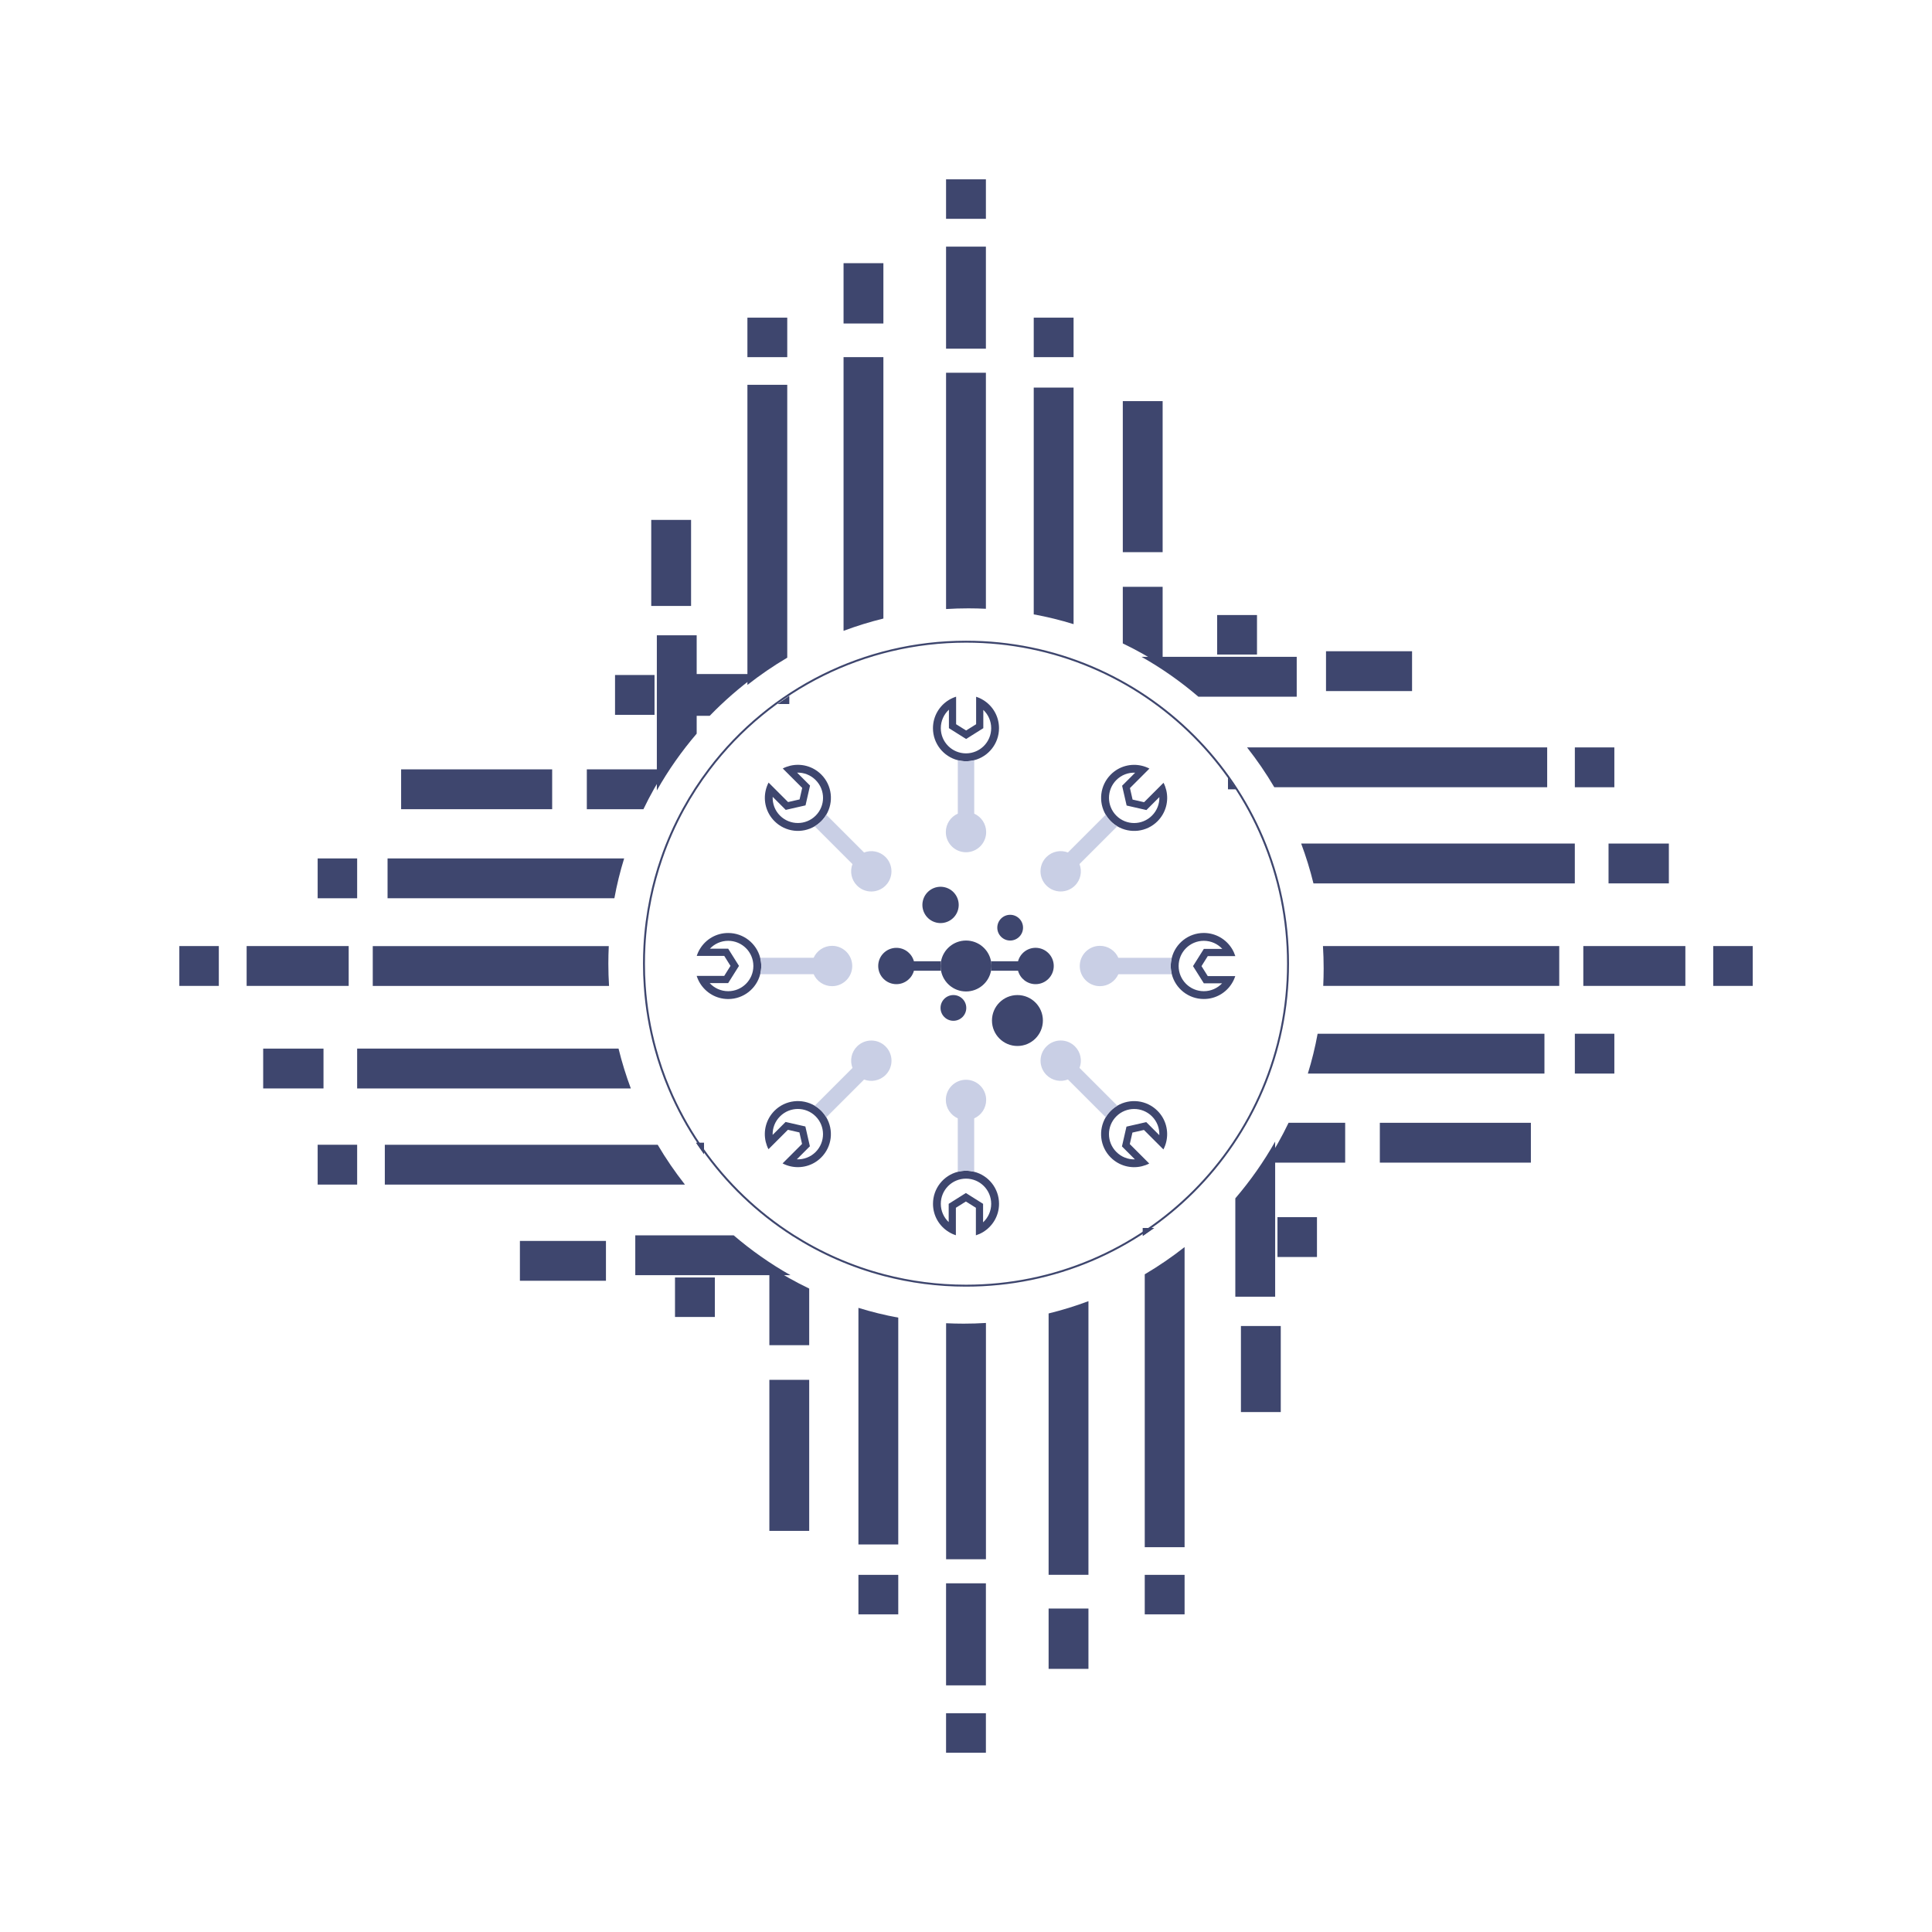 <?xml version="1.0" ?><svg id="Layer_1" style="enable-background:new 0 0 500 500;" version="1.1" viewBox="0 0 500 500" xml:space="preserve" xmlns="http://www.w3.org/2000/svg" xmlns:xlink="http://www.w3.org/1999/xlink"><style type="text/css">
	.st0{fill:#3E466E;}
	.st1{fill:#C9CFE5;}
	.st2{fill:none;stroke:#3E466E;stroke-miterlimit:10;}
	.st3{fill:#3E466E;stroke:#3E466E;stroke-width:0.5;stroke-miterlimit:10;}
	.st4{fill:none;stroke:#3E466E;stroke-width:0.5;stroke-miterlimit:10;}
</style><g><g><g><path class="st0" d="M254.48,181.18c-0.58-0.36-1.2-0.65-1.86-0.86v7.11l-2.59,1.62l-2.59-1.62v-7.13     c-0.66,0.21-1.28,0.49-1.86,0.84c-2.47,1.5-4.13,4.21-4.13,7.32c0,3.99,2.73,7.34,6.42,8.28c0.68,0.17,1.39,0.27,2.12,0.27     c0.73,0,1.45-0.09,2.13-0.27c3.69-0.94,6.42-4.29,6.42-8.28C258.55,185.38,256.92,182.68,254.48,181.18z M250,194.97     c-3.6,0-6.52-2.92-6.52-6.52c0-1.89,0.81-3.6,2.1-4.79v4.79l4.45,2.8l4.45-2.8v-4.73c1.26,1.19,2.04,2.87,2.04,4.73     C256.52,192.06,253.6,194.97,250,194.97z"/><path class="st1" d="M255.22,215.34c0,2.88-2.34,5.22-5.22,5.22c-2.88,0-5.22-2.34-5.22-5.22c0-2.13,1.27-3.96,3.1-4.77v-13.83     c0.68,0.17,1.39,0.27,2.12,0.27c0.73,0,1.45-0.09,2.13-0.27v13.83C253.95,211.39,255.22,213.22,255.22,215.34z"/></g><g><path class="st0" d="M204.5,198.17c-0.66,0.16-1.31,0.39-1.92,0.71l5.03,5.03l-0.68,2.98l-2.98,0.68l-5.04-5.04     c-0.32,0.61-0.56,1.25-0.72,1.91c-0.69,2.81,0.06,5.9,2.26,8.09c2.82,2.82,7.12,3.26,10.4,1.31c0.6-0.36,1.17-0.8,1.69-1.31     c0.52-0.52,0.96-1.09,1.31-1.69c1.94-3.28,1.51-7.58-1.31-10.4C210.35,198.26,207.29,197.5,204.5,198.17z M211.09,211.09     c-2.54,2.54-6.67,2.54-9.22,0c-1.34-1.34-1.97-3.11-1.9-4.87l3.38,3.38l5.12-1.17l1.17-5.12l-3.35-3.35     c1.73-0.05,3.47,0.59,4.79,1.91C213.64,204.42,213.64,208.55,211.09,211.09z"/><path class="st1" d="M229.18,221.8c2.04,2.04,2.04,5.35,0,7.39c-2.04,2.04-5.34,2.04-7.38,0c-1.5-1.5-1.9-3.7-1.18-5.56     l-9.78-9.78c0.6-0.36,1.17-0.79,1.69-1.31c0.52-0.52,0.96-1.09,1.31-1.69l9.78,9.78C225.49,219.9,227.68,220.3,229.18,221.8z"/></g><g><path class="st0" d="M181.18,245.52c-0.36,0.58-0.65,1.2-0.86,1.86h7.11l1.62,2.59l-1.62,2.59h-7.13     c0.21,0.66,0.49,1.28,0.84,1.86c1.5,2.47,4.21,4.13,7.32,4.13c3.99,0,7.34-2.73,8.28-6.42c0.17-0.68,0.27-1.39,0.27-2.12     s-0.09-1.45-0.27-2.13c-0.94-3.69-4.29-6.42-8.28-6.42C185.38,241.45,182.68,243.08,181.18,245.52z M194.97,250     c0,3.6-2.92,6.52-6.52,6.52c-1.89,0-3.6-0.81-4.79-2.1h4.79l2.8-4.45l-2.8-4.45h-4.73c1.19-1.26,2.87-2.04,4.73-2.04     C192.06,243.48,194.97,246.4,194.97,250z"/><path class="st1" d="M215.34,244.78c2.88,0,5.22,2.34,5.22,5.22c0,2.88-2.34,5.22-5.22,5.22c-2.13,0-3.96-1.27-4.77-3.1h-13.83     c0.17-0.68,0.27-1.39,0.27-2.12c0-0.73-0.09-1.45-0.27-2.13h13.83C211.39,246.05,213.22,244.78,215.34,244.78z"/></g><g><path class="st0" d="M198.17,295.5c0.16,0.66,0.39,1.31,0.71,1.92l5.03-5.03l2.98,0.68l0.68,2.98l-5.04,5.04     c0.61,0.32,1.25,0.56,1.91,0.72c2.81,0.69,5.9-0.06,8.09-2.26c2.82-2.82,3.26-7.12,1.31-10.4c-0.36-0.6-0.8-1.17-1.31-1.69     c-0.52-0.52-1.09-0.96-1.69-1.31c-3.28-1.94-7.58-1.51-10.4,1.31C198.26,289.65,197.5,292.71,198.17,295.5z M211.09,288.91     c2.54,2.54,2.54,6.67,0,9.22c-1.34,1.34-3.11,1.97-4.87,1.9l3.38-3.38l-1.17-5.12l-5.12-1.17l-3.35,3.35     c-0.05-1.73,0.59-3.47,1.91-4.79C204.42,286.36,208.55,286.36,211.09,288.91z"/><path class="st1" d="M221.8,270.82c2.04-2.04,5.35-2.04,7.39,0c2.04,2.04,2.04,5.34,0,7.38c-1.5,1.5-3.7,1.9-5.56,1.18     l-9.78,9.78c-0.36-0.6-0.79-1.17-1.31-1.69c-0.52-0.52-1.09-0.96-1.69-1.31l9.78-9.78C219.9,274.51,220.3,272.32,221.8,270.82z"/></g><g><path class="st0" d="M245.52,318.82c0.58,0.36,1.2,0.65,1.86,0.86v-7.11l2.59-1.62l2.59,1.62v7.13c0.66-0.21,1.28-0.49,1.86-0.84     c2.47-1.5,4.13-4.21,4.13-7.32c0-3.99-2.73-7.34-6.42-8.28c-0.68-0.17-1.39-0.27-2.12-0.27c-0.73,0-1.45,0.09-2.13,0.27     c-3.69,0.94-6.42,4.29-6.42,8.28C241.45,314.62,243.08,317.32,245.52,318.82z M250,305.03c3.6,0,6.52,2.92,6.52,6.52     c0,1.89-0.81,3.6-2.1,4.79v-4.79l-4.45-2.8l-4.45,2.8v4.73c-1.26-1.19-2.04-2.87-2.04-4.73     C243.48,307.94,246.4,305.03,250,305.03z"/><path class="st1" d="M244.78,284.66c0-2.88,2.34-5.22,5.22-5.22c2.88,0,5.22,2.34,5.22,5.22c0,2.13-1.27,3.96-3.1,4.77v13.83     c-0.68-0.17-1.39-0.27-2.12-0.27c-0.73,0-1.45,0.09-2.13,0.27v-13.83C246.05,288.61,244.78,286.78,244.78,284.66z"/></g><g><path class="st0" d="M295.5,301.83c0.66-0.16,1.31-0.39,1.92-0.71l-5.03-5.03l0.68-2.98l2.98-0.68l5.04,5.04     c0.32-0.61,0.56-1.25,0.72-1.91c0.69-2.81-0.06-5.9-2.26-8.09c-2.82-2.82-7.12-3.26-10.4-1.31c-0.6,0.36-1.17,0.8-1.69,1.31     c-0.52,0.52-0.96,1.09-1.31,1.69c-1.94,3.28-1.51,7.58,1.31,10.4C289.65,301.74,292.71,302.5,295.5,301.83z M288.91,288.91     c2.54-2.54,6.67-2.54,9.22,0c1.34,1.34,1.97,3.11,1.9,4.87l-3.38-3.38l-5.12,1.17l-1.17,5.12l3.35,3.35     c-1.73,0.05-3.47-0.59-4.79-1.91C286.36,295.58,286.36,291.45,288.91,288.91z"/><path class="st1" d="M270.82,278.2c-2.04-2.04-2.04-5.35,0-7.39c2.04-2.04,5.34-2.04,7.38,0c1.5,1.5,1.9,3.7,1.18,5.56l9.78,9.78     c-0.6,0.36-1.17,0.79-1.69,1.31c-0.52,0.52-0.96,1.09-1.31,1.69l-9.78-9.78C274.51,280.1,272.32,279.7,270.82,278.2z"/></g><g><path class="st0" d="M318.82,254.48c0.36-0.58,0.65-1.2,0.86-1.86h-7.11l-1.62-2.59l1.62-2.59h7.13     c-0.21-0.66-0.49-1.28-0.84-1.86c-1.5-2.47-4.21-4.13-7.32-4.13c-3.99,0-7.34,2.73-8.28,6.42c-0.17,0.68-0.27,1.39-0.27,2.12     c0,0.73,0.09,1.45,0.27,2.13c0.94,3.69,4.29,6.42,8.28,6.42C314.62,258.55,317.32,256.92,318.82,254.48z M305.03,250     c0-3.6,2.92-6.52,6.52-6.52c1.89,0,3.6,0.81,4.79,2.1h-4.79l-2.8,4.45l2.8,4.45h4.73c-1.19,1.26-2.87,2.04-4.73,2.04     C307.94,256.52,305.03,253.6,305.03,250z"/><path class="st1" d="M284.66,255.22c-2.88,0-5.22-2.34-5.22-5.22c0-2.88,2.34-5.22,5.22-5.22c2.13,0,3.96,1.27,4.77,3.1h13.83     c-0.17,0.68-0.27,1.39-0.27,2.12c0,0.73,0.09,1.45,0.27,2.13h-13.83C288.61,253.95,286.78,255.22,284.66,255.22z"/></g><g><path class="st0" d="M301.83,204.5c-0.16-0.66-0.39-1.31-0.71-1.92l-5.03,5.03l-2.98-0.68l-0.68-2.98l5.04-5.04     c-0.61-0.32-1.25-0.56-1.91-0.72c-2.81-0.69-5.9,0.06-8.09,2.26c-2.82,2.82-3.26,7.12-1.31,10.4c0.36,0.6,0.8,1.17,1.31,1.69     c0.52,0.52,1.09,0.96,1.69,1.31c3.28,1.94,7.58,1.51,10.4-1.31C301.74,210.35,302.5,207.29,301.83,204.5z M288.91,211.09     c-2.54-2.54-2.54-6.67,0-9.22c1.34-1.34,3.11-1.97,4.87-1.9l-3.38,3.38l1.17,5.12l5.12,1.17l3.35-3.35     c0.05,1.73-0.59,3.47-1.91,4.79C295.58,213.64,291.45,213.64,288.91,211.09z"/><path class="st1" d="M278.2,229.18c-2.04,2.04-5.35,2.04-7.39,0c-2.04-2.04-2.04-5.34,0-7.38c1.5-1.5,3.7-1.9,5.56-1.18     l9.78-9.78c0.36,0.6,0.79,1.17,1.31,1.69c0.52,0.52,1.09,0.96,1.69,1.31l-9.78,9.78C280.1,225.49,279.7,227.68,278.2,229.18z"/></g><path class="st0" d="M256.59,250c0,0.42-0.04,0.83-0.11,1.23c-0.57,3.05-3.25,5.36-6.47,5.36c-3.22,0-5.9-2.31-6.47-5.36    c-0.07-0.4-0.11-0.81-0.11-1.23c0-0.42,0.04-0.83,0.11-1.23c0.57-3.05,3.25-5.36,6.47-5.36c3.22,0,5.9,2.31,6.47,5.36    C256.55,249.17,256.59,249.58,256.59,250z"/><circle class="st0" cx="263.31" cy="264.11" r="6.59"/><circle class="st0" cx="261.43" cy="240.08" r="3.33"/><circle class="st0" cx="246.74" cy="260.85" r="3.33"/><ellipse class="st0" cx="243.41" cy="234.07" rx="4.7" ry="4.7" transform="matrix(0.23 -0.973 0.973 0.23 -40.32 417.195)"/><path class="st0" d="M243.41,250c0,0.42,0.04,0.83,0.11,1.23h-7c-0.54,2-2.37,3.47-4.54,3.47c-2.6,0-4.7-2.11-4.7-4.7    c0-2.6,2.11-4.7,4.7-4.7c2.17,0,4,1.47,4.54,3.48h7C243.45,249.17,243.41,249.58,243.41,250z"/><path class="st0" d="M272.71,250c0,2.6-2.11,4.7-4.7,4.7c-2.17,0-4-1.47-4.54-3.47h-7c0.07-0.4,0.11-0.81,0.11-1.23    c0-0.42-0.04-0.83-0.11-1.23h7c0.54-2,2.37-3.48,4.54-3.48C270.61,245.3,272.71,247.4,272.71,250z"/></g><g><g><path class="st2" d="M181.7,296.26v0.89c-0.21-0.29-0.41-0.59-0.61-0.89H181.7z"/><path class="st2" d="M181.7,296.26v0.89c-0.21-0.29-0.41-0.59-0.61-0.89H181.7z"/><g><path class="st0" d="M100.3,222.16h61.23c-1.04,3.36-1.89,6.8-2.53,10.31h-58.7V222.16z"/></g><g><rect class="st0" height="10.31" width="39.09" x="103.81" y="199.11"/></g><g><path class="st0" d="M151.87,199.11h20.45c-2.14,3.3-4.09,6.74-5.8,10.31h-14.65V199.11z"/></g><g><rect class="st0" height="10.31" width="10.22" x="159.17" y="174.69"/></g><g><rect class="st0" height="10.31" width="10.22" x="82.21" y="222.16"/></g><g><rect class="st0" height="10.31" width="10.22" x="46.41" y="244.84"/></g><g><rect class="st0" height="10.31" width="10.22" x="82.21" y="296.26"/></g><g><rect class="st0" height="10.31" width="26.41" x="63.83" y="244.84"/></g><g><path class="st0" d="M160.08,271.38c0.86,3.52,1.93,6.96,3.18,10.31H92.43v-10.31H160.08z"/></g><g><path class="st0" d="M170.21,296.26c2.12,3.6,4.48,7.04,7.05,10.31H99.59v-10.31H170.21z"/><path class="st0" d="M181.7,296.26v0.89c-0.21-0.29-0.41-0.59-0.61-0.89H181.7z"/></g><g><path class="st0" d="M189.87,319.7c4.54,3.89,9.46,7.35,14.7,10.31h-40.16V319.7H189.87z"/></g><g><path class="st0" d="M157.44,249.39c0,1.94,0.06,3.86,0.18,5.77H96.47v-10.31h61.08C157.48,246.35,157.44,247.86,157.44,249.39z      "/></g><g><rect class="st0" height="10.31" width="15.61" x="68.11" y="271.38"/></g><g><rect class="st0" height="10.31" width="22.27" x="134.55" y="321.15"/></g></g><g><path class="st2" d="M296.26,318.3h0.89c-0.29,0.21-0.59,0.41-0.89,0.61V318.3z"/><path class="st2" d="M296.26,318.3h0.89c-0.29,0.21-0.59,0.41-0.89,0.61V318.3z"/><g><path class="st0" d="M222.16,399.7v-61.23c3.36,1.04,6.8,1.89,10.31,2.53v58.7H222.16z"/></g><g><rect class="st0" height="39.09" width="10.31" x="199.11" y="357.1"/></g><g><path class="st0" d="M199.11,348.13v-20.45c3.3,2.14,6.74,4.09,10.31,5.8v14.65H199.11z"/></g><g><rect class="st0" height="10.22" width="10.31" x="174.69" y="330.61"/></g><g><rect class="st0" height="10.22" width="10.31" x="222.16" y="407.57"/></g><g><rect class="st0" height="10.22" width="10.31" x="244.84" y="443.38"/></g><g><rect class="st0" height="10.22" width="10.31" x="296.26" y="407.57"/></g><g><rect class="st0" height="26.41" width="10.31" x="244.84" y="409.76"/></g><g><path class="st0" d="M271.38,339.92c3.52-0.86,6.96-1.93,10.31-3.18v70.82h-10.31V339.92z"/></g><g><path class="st0" d="M296.26,329.79c3.6-2.12,7.04-4.48,10.31-7.05v77.67h-10.31V329.79z"/><path class="st0" d="M296.26,318.3h0.89c-0.29,0.21-0.59,0.41-0.89,0.61V318.3z"/></g><g><path class="st0" d="M319.7,310.13c3.89-4.54,7.35-9.46,10.31-14.7v40.16H319.7V310.13z"/></g><g><path class="st0" d="M249.39,342.56c1.94,0,3.86-0.06,5.77-0.18v61.15h-10.31v-61.08C246.35,342.52,247.86,342.56,249.39,342.56      z"/></g><g><rect class="st0" height="15.61" width="10.31" x="271.38" y="416.29"/></g><g><rect class="st0" height="22.27" width="10.31" x="321.15" y="343.17"/></g></g><g><path class="st2" d="M318.3,203.74v-0.89c0.21,0.29,0.41,0.59,0.61,0.89H318.3z"/><path class="st2" d="M318.3,203.74v-0.89c0.21,0.29,0.41,0.59,0.61,0.89H318.3z"/><g><path class="st0" d="M399.7,277.84h-61.23c1.04-3.36,1.89-6.8,2.53-10.31h58.7V277.84z"/></g><g><rect class="st0" height="10.31" width="39.09" x="357.1" y="290.58"/></g><g><path class="st0" d="M348.13,300.89h-20.45c2.14-3.3,4.09-6.74,5.8-10.31h14.65V300.89z"/></g><g><rect class="st0" height="10.31" width="10.22" x="330.61" y="315"/></g><g><rect class="st0" height="10.31" width="10.22" x="407.57" y="267.53"/></g><g><rect class="st0" height="10.31" width="10.22" x="443.38" y="244.84"/></g><g><rect class="st0" height="10.31" width="10.22" x="407.57" y="193.43"/></g><g><rect class="st0" height="10.31" width="26.41" x="409.76" y="244.84"/></g><g><path class="st0" d="M339.92,228.62c-0.86-3.52-1.93-6.96-3.18-10.31h70.82v10.31H339.92z"/></g><g><path class="st0" d="M329.79,203.74c-2.12-3.6-4.48-7.04-7.05-10.31h77.67v10.31H329.79z"/><path class="st0" d="M318.3,203.74v-0.89c0.21,0.29,0.41,0.59,0.61,0.89H318.3z"/></g><g><path class="st0" d="M310.13,180.3c-4.54-3.89-9.46-7.35-14.7-10.31h40.16v10.31H310.13z"/></g><g><path class="st0" d="M342.56,250.61c0-1.94-0.06-3.86-0.18-5.77h61.15v10.31h-61.08C342.52,253.65,342.56,252.14,342.56,250.61z      "/></g><g><rect class="st0" height="10.31" width="15.61" x="416.29" y="218.31"/></g><g><rect class="st0" height="10.31" width="22.27" x="343.17" y="168.54"/></g></g><g><path class="st2" d="M203.74,181.7h-0.89c0.29-0.21,0.59-0.41,0.89-0.61V181.7z"/><path class="st2" d="M203.74,181.7h-0.89c0.29-0.21,0.59-0.41,0.89-0.61V181.7z"/><g><path class="st0" d="M277.84,100.3v61.23c-3.36-1.04-6.8-1.89-10.31-2.53v-58.7H277.84z"/></g><g><rect class="st0" height="39.09" width="10.31" x="290.58" y="103.81"/></g><g><path class="st0" d="M300.89,151.87v20.45c-3.3-2.14-6.74-4.09-10.31-5.8v-14.65H300.89z"/></g><g><rect class="st0" height="10.22" width="10.31" x="315" y="159.17"/></g><g><rect class="st0" height="10.22" width="10.31" x="267.53" y="82.21"/></g><g><rect class="st0" height="10.22" width="10.31" x="244.84" y="46.41"/></g><g><rect class="st0" height="10.22" width="10.31" x="193.43" y="82.21"/></g><g><rect class="st0" height="26.41" width="10.31" x="244.84" y="63.83"/></g><g><path class="st0" d="M228.62,160.08c-3.52,0.86-6.96,1.93-10.31,3.18V92.43h10.31V160.08z"/></g><g><path class="st0" d="M203.74,170.21c-3.6,2.12-7.04,4.48-10.31,7.05V99.59h10.31V170.21z"/><path class="st0" d="M203.74,181.7h-0.89c0.29-0.21,0.59-0.41,0.89-0.61V181.7z"/></g><g><path class="st0" d="M180.3,189.87c-3.89,4.54-7.35,9.46-10.31,14.7v-40.16h10.31V189.87z"/></g><g><path class="st0" d="M250.61,157.44c-1.94,0-3.86,0.06-5.77,0.18V96.47h10.31v61.08C253.65,157.48,252.14,157.44,250.61,157.44z      "/></g><g><rect class="st0" height="15.61" width="10.31" x="218.31" y="68.11"/></g><g><rect class="st0" height="22.27" width="10.31" x="168.54" y="134.55"/></g></g><g><path class="st3" d="M175.3,174.69h20.11c-4.23,3.1-8.19,6.55-11.84,10.31h-8.26V174.69z"/><path class="st4" d="M333.34,249.39c0,46.02-37.31,83.34-83.34,83.34c-7.31,0-14.4-0.94-21.16-2.71     c-8.47-2.21-16.4-5.73-23.6-10.31c-9.25-5.9-17.26-13.58-23.54-22.55v-0.89h-0.61c-3.1-4.55-5.77-9.43-7.93-14.57     c-1.41-3.33-2.6-6.78-3.56-10.31c-1.43-5.22-2.36-10.65-2.74-16.23c-0.14-1.9-0.2-3.83-0.2-5.77c0-1.52,0.04-3.04,0.12-4.54     c0.22-4.22,0.77-8.35,1.6-12.37c0.72-3.52,1.67-6.97,2.83-10.31c1.52-4.43,3.42-8.69,5.64-12.74c1.98-3.61,4.21-7.05,6.68-10.31     c3.95-5.22,8.5-9.96,13.56-14.11c4.87-4.01,10.21-7.48,15.92-10.31c11.15-5.52,23.7-8.63,36.98-8.63     C296.03,166.05,333.34,203.36,333.34,249.39z"/></g></g></g></svg>